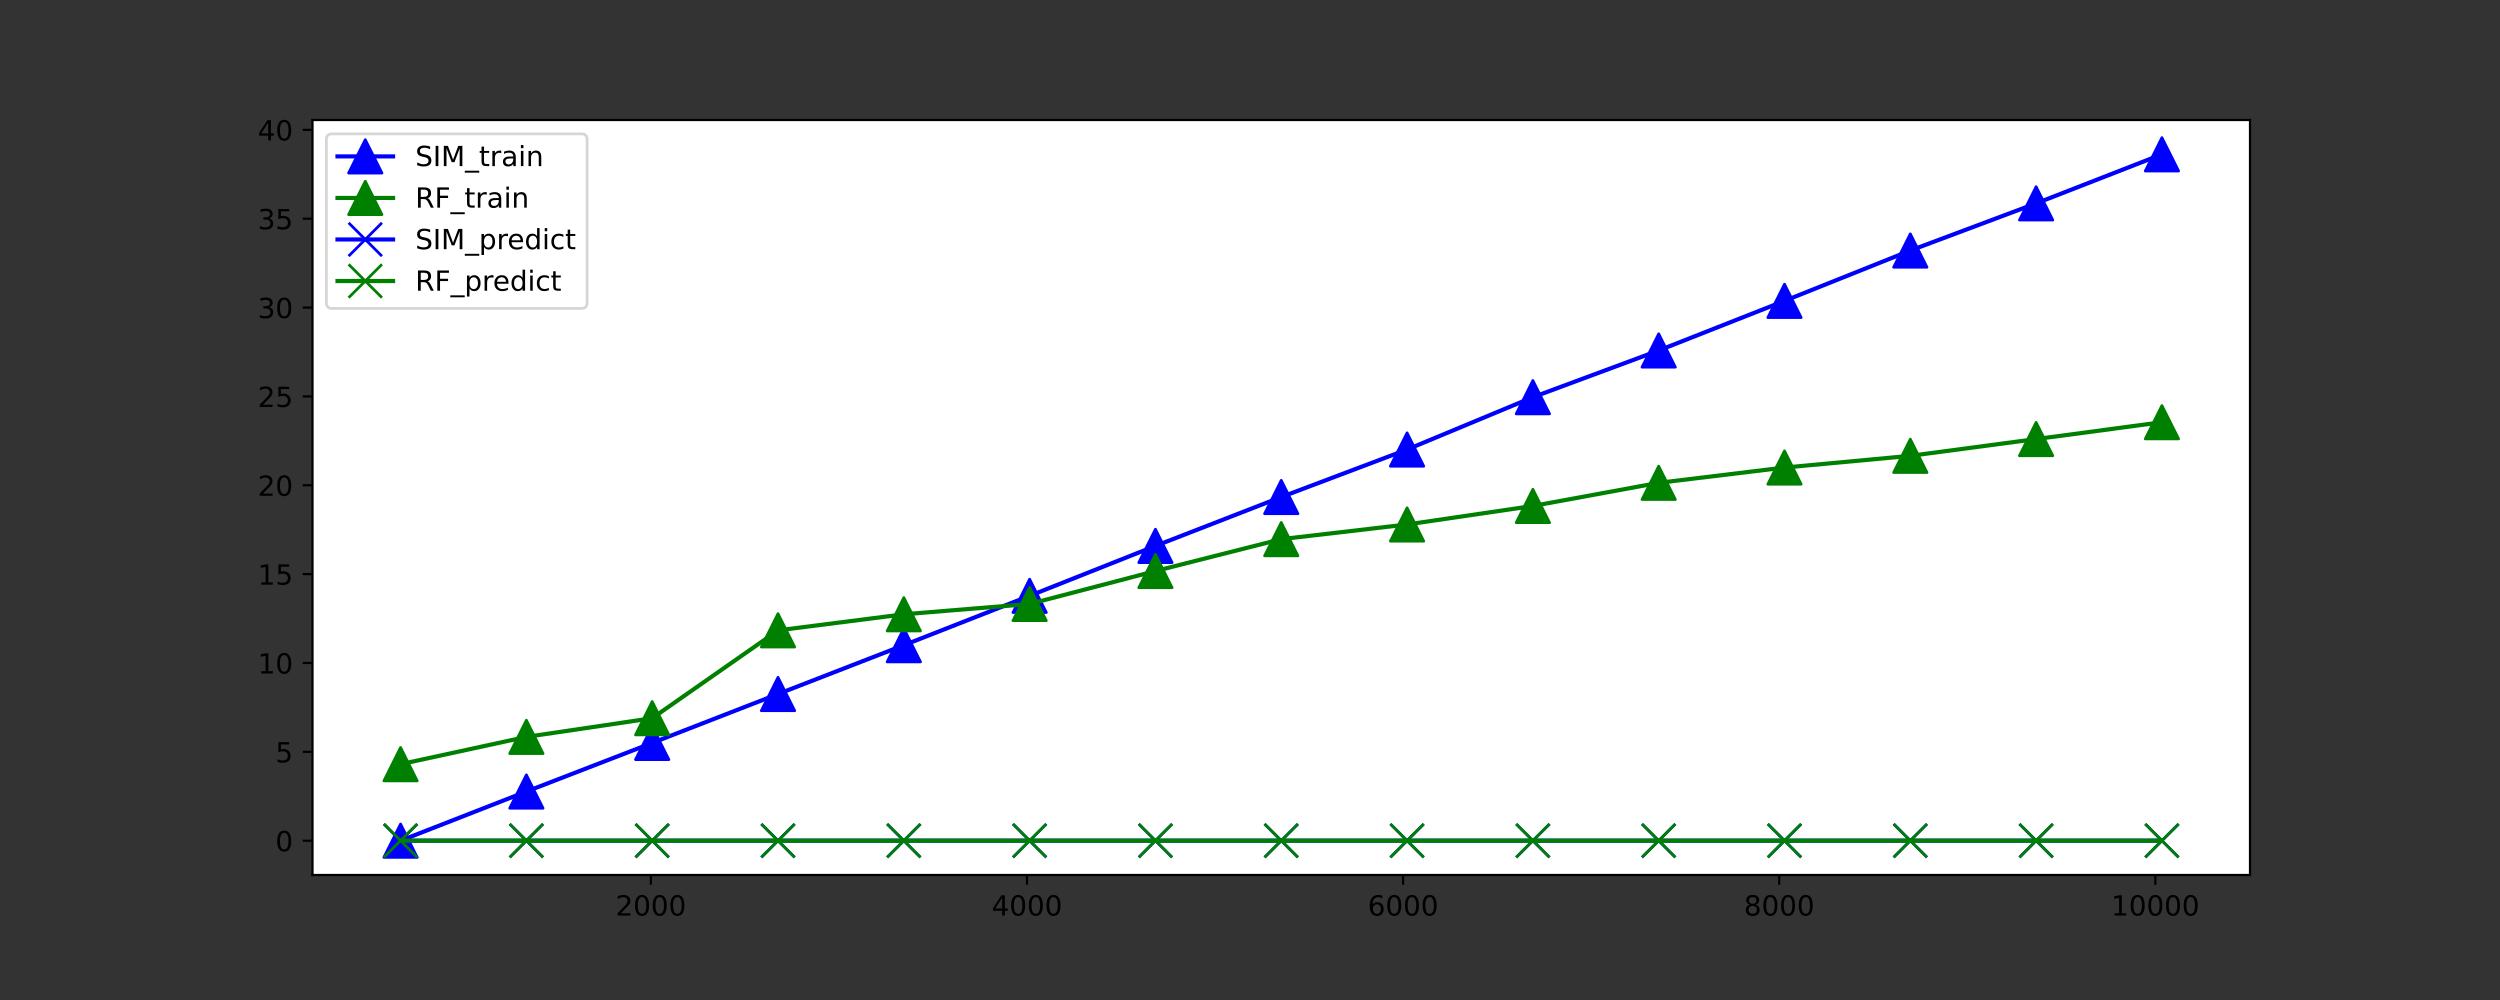 <?xml version="1.0" encoding="utf-8" standalone="no"?>
<!DOCTYPE svg PUBLIC "-//W3C//DTD SVG 1.1//EN"
  "http://www.w3.org/Graphics/SVG/1.1/DTD/svg11.dtd">
<!-- Created with matplotlib (https://matplotlib.org/) -->
<svg height="360pt" version="1.1" viewBox="0 0 900 360" width="900pt" xmlns="http://www.w3.org/2000/svg" xmlns:xlink="http://www.w3.org/1999/xlink">
 <rect x="0" y="0" width="900" height="360" fill="#333333" stroke="none"/>
 <defs>
  <style type="text/css">*{stroke-linecap:butt;stroke-linejoin:round;}</style>
 </defs>
 <g id="figure_1">
  <g id="patch_1">
   <path d="M 0 360 
L 900 360 
L 900 0 
L 0 0 
z
" style="fill:none;"/>
  </g>
  <g id="axes_1">
   <g id="patch_2">
    <path d="M 112.5 315 
L 810 315 
L 810 43.2 
L 112.5 43.2 
z
" style="fill:#ffffff;"/>
   </g>
   <g id="matplotlib.axis_1">
    <g id="xtick_1">
     <g id="line2d_1">
      <defs>
       <path d="M 0 0 
L 0 3.5 
" id="m05962ac146" style="stroke:#000000;stroke-width:0.8;"/>
      </defs>
      <g>
       <use style="stroke:#000000;stroke-width:0.8;" x="234.315" xlink:href="#m05962ac146" y="315"/>
      </g>
     </g>
     <g id="text_1">
      <!-- 2000 -->
      <g transform="translate(221.59 329.598)scale(0.1 -0.1)">
       <defs>
        <path d="M 19.188 8.297 
L 53.609 8.297 
L 53.609 0 
L 7.328 0 
L 7.328 8.297 
Q 12.938 14.109 22.625 23.891 
Q 32.328 33.688 34.812 36.531 
Q 39.547 41.844 41.422 45.531 
Q 43.312 49.219 43.312 52.781 
Q 43.312 58.594 39.234 62.25 
Q 35.156 65.922 28.609 65.922 
Q 23.969 65.922 18.812 64.312 
Q 13.672 62.703 7.812 59.422 
L 7.812 69.391 
Q 13.766 71.781 18.938 73 
Q 24.125 74.219 28.422 74.219 
Q 39.75 74.219 46.484 68.547 
Q 53.219 62.891 53.219 53.422 
Q 53.219 48.922 51.531 44.891 
Q 49.859 40.875 45.406 35.406 
Q 44.188 33.984 37.641 27.219 
Q 31.109 20.453 19.188 8.297 
z
" id="DejaVuSans-50"/>
        <path d="M 31.781 66.406 
Q 24.172 66.406 20.328 58.906 
Q 16.5 51.422 16.5 36.375 
Q 16.5 21.391 20.328 13.891 
Q 24.172 6.391 31.781 6.391 
Q 39.453 6.391 43.281 13.891 
Q 47.125 21.391 47.125 36.375 
Q 47.125 51.422 43.281 58.906 
Q 39.453 66.406 31.781 66.406 
z
M 31.781 74.219 
Q 44.047 74.219 50.516 64.516 
Q 56.984 54.828 56.984 36.375 
Q 56.984 17.969 50.516 8.266 
Q 44.047 -1.422 31.781 -1.422 
Q 19.531 -1.422 13.062 8.266 
Q 6.594 17.969 6.594 36.375 
Q 6.594 54.828 13.062 64.516 
Q 19.531 74.219 31.781 74.219 
z
" id="DejaVuSans-48"/>
       </defs>
       <use xlink:href="#DejaVuSans-50"/>
       <use x="63.623" xlink:href="#DejaVuSans-48"/>
       <use x="127.246" xlink:href="#DejaVuSans-48"/>
       <use x="190.869" xlink:href="#DejaVuSans-48"/>
      </g>
     </g>
    </g>
    <g id="xtick_2">
     <g id="line2d_2">
      <g>
       <use style="stroke:#000000;stroke-width:0.8;" x="369.718" xlink:href="#m05962ac146" y="315"/>
      </g>
     </g>
     <g id="text_2">
      <!-- 4000 -->
      <g transform="translate(356.993 329.598)scale(0.1 -0.1)">
       <defs>
        <path d="M 37.797 64.312 
L 12.891 25.391 
L 37.797 25.391 
z
M 35.203 72.906 
L 47.609 72.906 
L 47.609 25.391 
L 58.016 25.391 
L 58.016 17.188 
L 47.609 17.188 
L 47.609 0 
L 37.797 0 
L 37.797 17.188 
L 4.891 17.188 
L 4.891 26.703 
z
" id="DejaVuSans-52"/>
       </defs>
       <use xlink:href="#DejaVuSans-52"/>
       <use x="63.623" xlink:href="#DejaVuSans-48"/>
       <use x="127.246" xlink:href="#DejaVuSans-48"/>
       <use x="190.869" xlink:href="#DejaVuSans-48"/>
      </g>
     </g>
    </g>
    <g id="xtick_3">
     <g id="line2d_3">
      <g>
       <use style="stroke:#000000;stroke-width:0.8;" x="505.12" xlink:href="#m05962ac146" y="315"/>
      </g>
     </g>
     <g id="text_3">
      <!-- 6000 -->
      <g transform="translate(492.395 329.598)scale(0.1 -0.1)">
       <defs>
        <path d="M 33.016 40.375 
Q 26.375 40.375 22.484 35.828 
Q 18.609 31.297 18.609 23.391 
Q 18.609 15.531 22.484 10.953 
Q 26.375 6.391 33.016 6.391 
Q 39.656 6.391 43.531 10.953 
Q 47.406 15.531 47.406 23.391 
Q 47.406 31.297 43.531 35.828 
Q 39.656 40.375 33.016 40.375 
z
M 52.594 71.297 
L 52.594 62.312 
Q 48.875 64.062 45.094 64.984 
Q 41.312 65.922 37.594 65.922 
Q 27.828 65.922 22.672 59.328 
Q 17.531 52.734 16.797 39.406 
Q 19.672 43.656 24.016 45.922 
Q 28.375 48.188 33.594 48.188 
Q 44.578 48.188 50.953 41.516 
Q 57.328 34.859 57.328 23.391 
Q 57.328 12.156 50.688 5.359 
Q 44.047 -1.422 33.016 -1.422 
Q 20.359 -1.422 13.672 8.266 
Q 6.984 17.969 6.984 36.375 
Q 6.984 53.656 15.188 63.938 
Q 23.391 74.219 37.203 74.219 
Q 40.922 74.219 44.703 73.484 
Q 48.484 72.75 52.594 71.297 
z
" id="DejaVuSans-54"/>
       </defs>
       <use xlink:href="#DejaVuSans-54"/>
       <use x="63.623" xlink:href="#DejaVuSans-48"/>
       <use x="127.246" xlink:href="#DejaVuSans-48"/>
       <use x="190.869" xlink:href="#DejaVuSans-48"/>
      </g>
     </g>
    </g>
    <g id="xtick_4">
     <g id="line2d_4">
      <g>
       <use style="stroke:#000000;stroke-width:0.8;" x="640.523" xlink:href="#m05962ac146" y="315"/>
      </g>
     </g>
     <g id="text_4">
      <!-- 8000 -->
      <g transform="translate(627.798 329.598)scale(0.1 -0.1)">
       <defs>
        <path d="M 31.781 34.625 
Q 24.75 34.625 20.719 30.859 
Q 16.703 27.094 16.703 20.516 
Q 16.703 13.922 20.719 10.156 
Q 24.75 6.391 31.781 6.391 
Q 38.812 6.391 42.859 10.172 
Q 46.922 13.969 46.922 20.516 
Q 46.922 27.094 42.891 30.859 
Q 38.875 34.625 31.781 34.625 
z
M 21.922 38.812 
Q 15.578 40.375 12.031 44.719 
Q 8.5 49.078 8.5 55.328 
Q 8.5 64.062 14.719 69.141 
Q 20.953 74.219 31.781 74.219 
Q 42.672 74.219 48.875 69.141 
Q 55.078 64.062 55.078 55.328 
Q 55.078 49.078 51.531 44.719 
Q 48 40.375 41.703 38.812 
Q 48.828 37.156 52.797 32.312 
Q 56.781 27.484 56.781 20.516 
Q 56.781 9.906 50.312 4.234 
Q 43.844 -1.422 31.781 -1.422 
Q 19.734 -1.422 13.25 4.234 
Q 6.781 9.906 6.781 20.516 
Q 6.781 27.484 10.781 32.312 
Q 14.797 37.156 21.922 38.812 
z
M 18.312 54.391 
Q 18.312 48.734 21.844 45.562 
Q 25.391 42.391 31.781 42.391 
Q 38.141 42.391 41.719 45.562 
Q 45.312 48.734 45.312 54.391 
Q 45.312 60.062 41.719 63.234 
Q 38.141 66.406 31.781 66.406 
Q 25.391 66.406 21.844 63.234 
Q 18.312 60.062 18.312 54.391 
z
" id="DejaVuSans-56"/>
       </defs>
       <use xlink:href="#DejaVuSans-56"/>
       <use x="63.623" xlink:href="#DejaVuSans-48"/>
       <use x="127.246" xlink:href="#DejaVuSans-48"/>
       <use x="190.869" xlink:href="#DejaVuSans-48"/>
      </g>
     </g>
    </g>
    <g id="xtick_5">
     <g id="line2d_5">
      <g>
       <use style="stroke:#000000;stroke-width:0.8;" x="775.926" xlink:href="#m05962ac146" y="315"/>
      </g>
     </g>
     <g id="text_5">
      <!-- 10000 -->
      <g transform="translate(760.02 329.598)scale(0.1 -0.1)">
       <defs>
        <path d="M 12.406 8.297 
L 28.516 8.297 
L 28.516 63.922 
L 10.984 60.406 
L 10.984 69.391 
L 28.422 72.906 
L 38.281 72.906 
L 38.281 8.297 
L 54.391 8.297 
L 54.391 0 
L 12.406 0 
z
" id="DejaVuSans-49"/>
       </defs>
       <use xlink:href="#DejaVuSans-49"/>
       <use x="63.623" xlink:href="#DejaVuSans-48"/>
       <use x="127.246" xlink:href="#DejaVuSans-48"/>
       <use x="190.869" xlink:href="#DejaVuSans-48"/>
       <use x="254.492" xlink:href="#DejaVuSans-48"/>
      </g>
     </g>
    </g>
   </g>
   <g id="matplotlib.axis_2">
    <g id="ytick_1">
     <g id="line2d_6">
      <defs>
       <path d="M 0 0 
L -3.5 0 
" id="me3b84e3130" style="stroke:#000000;stroke-width:0.8;"/>
      </defs>
      <g>
       <use style="stroke:#000000;stroke-width:0.8;" x="112.5" xlink:href="#me3b84e3130" y="302.645"/>
      </g>
     </g>
     <g id="text_6">
      <!-- 0 -->
      <g transform="translate(99.138 306.445)scale(0.1 -0.1)">
       <use xlink:href="#DejaVuSans-48"/>
      </g>
     </g>
    </g>
    <g id="ytick_2">
     <g id="line2d_7">
      <g>
       <use style="stroke:#000000;stroke-width:0.8;" x="112.5" xlink:href="#me3b84e3130" y="270.658"/>
      </g>
     </g>
     <g id="text_7">
      <!-- 5 -->
      <g transform="translate(99.138 274.458)scale(0.1 -0.1)">
       <defs>
        <path d="M 10.797 72.906 
L 49.516 72.906 
L 49.516 64.594 
L 19.828 64.594 
L 19.828 46.734 
Q 21.969 47.469 24.109 47.828 
Q 26.266 48.188 28.422 48.188 
Q 40.625 48.188 47.75 41.5 
Q 54.891 34.812 54.891 23.391 
Q 54.891 11.625 47.562 5.094 
Q 40.234 -1.422 26.906 -1.422 
Q 22.312 -1.422 17.547 -0.641 
Q 12.797 0.141 7.719 1.703 
L 7.719 11.625 
Q 12.109 9.234 16.797 8.062 
Q 21.484 6.891 26.703 6.891 
Q 35.156 6.891 40.078 11.328 
Q 45.016 15.766 45.016 23.391 
Q 45.016 31 40.078 35.438 
Q 35.156 39.891 26.703 39.891 
Q 22.75 39.891 18.812 39.016 
Q 14.891 38.141 10.797 36.281 
z
" id="DejaVuSans-53"/>
       </defs>
       <use xlink:href="#DejaVuSans-53"/>
      </g>
     </g>
    </g>
    <g id="ytick_3">
     <g id="line2d_8">
      <g>
       <use style="stroke:#000000;stroke-width:0.8;" x="112.5" xlink:href="#me3b84e3130" y="238.671"/>
      </g>
     </g>
     <g id="text_8">
      <!-- 10 -->
      <g transform="translate(92.775 242.471)scale(0.1 -0.1)">
       <use xlink:href="#DejaVuSans-49"/>
       <use x="63.623" xlink:href="#DejaVuSans-48"/>
      </g>
     </g>
    </g>
    <g id="ytick_4">
     <g id="line2d_9">
      <g>
       <use style="stroke:#000000;stroke-width:0.8;" x="112.5" xlink:href="#me3b84e3130" y="206.684"/>
      </g>
     </g>
     <g id="text_9">
      <!-- 15 -->
      <g transform="translate(92.775 210.484)scale(0.1 -0.1)">
       <use xlink:href="#DejaVuSans-49"/>
       <use x="63.623" xlink:href="#DejaVuSans-53"/>
      </g>
     </g>
    </g>
    <g id="ytick_5">
     <g id="line2d_10">
      <g>
       <use style="stroke:#000000;stroke-width:0.8;" x="112.5" xlink:href="#me3b84e3130" y="174.697"/>
      </g>
     </g>
     <g id="text_10">
      <!-- 20 -->
      <g transform="translate(92.775 178.496)scale(0.1 -0.1)">
       <use xlink:href="#DejaVuSans-50"/>
       <use x="63.623" xlink:href="#DejaVuSans-48"/>
      </g>
     </g>
    </g>
    <g id="ytick_6">
     <g id="line2d_11">
      <g>
       <use style="stroke:#000000;stroke-width:0.8;" x="112.5" xlink:href="#me3b84e3130" y="142.71"/>
      </g>
     </g>
     <g id="text_11">
      <!-- 25 -->
      <g transform="translate(92.775 146.509)scale(0.1 -0.1)">
       <use xlink:href="#DejaVuSans-50"/>
       <use x="63.623" xlink:href="#DejaVuSans-53"/>
      </g>
     </g>
    </g>
    <g id="ytick_7">
     <g id="line2d_12">
      <g>
       <use style="stroke:#000000;stroke-width:0.8;" x="112.5" xlink:href="#me3b84e3130" y="110.723"/>
      </g>
     </g>
     <g id="text_12">
      <!-- 30 -->
      <g transform="translate(92.775 114.522)scale(0.1 -0.1)">
       <defs>
        <path d="M 40.578 39.312 
Q 47.656 37.797 51.625 33 
Q 55.609 28.219 55.609 21.188 
Q 55.609 10.406 48.188 4.484 
Q 40.766 -1.422 27.094 -1.422 
Q 22.516 -1.422 17.656 -0.516 
Q 12.797 0.391 7.625 2.203 
L 7.625 11.719 
Q 11.719 9.328 16.594 8.109 
Q 21.484 6.891 26.812 6.891 
Q 36.078 6.891 40.938 10.547 
Q 45.797 14.203 45.797 21.188 
Q 45.797 27.641 41.281 31.266 
Q 36.766 34.906 28.719 34.906 
L 20.219 34.906 
L 20.219 43.016 
L 29.109 43.016 
Q 36.375 43.016 40.234 45.922 
Q 44.094 48.828 44.094 54.297 
Q 44.094 59.906 40.109 62.906 
Q 36.141 65.922 28.719 65.922 
Q 24.656 65.922 20.016 65.031 
Q 15.375 64.156 9.812 62.312 
L 9.812 71.094 
Q 15.438 72.656 20.344 73.438 
Q 25.25 74.219 29.594 74.219 
Q 40.828 74.219 47.359 69.109 
Q 53.906 64.016 53.906 55.328 
Q 53.906 49.266 50.438 45.094 
Q 46.969 40.922 40.578 39.312 
z
" id="DejaVuSans-51"/>
       </defs>
       <use xlink:href="#DejaVuSans-51"/>
       <use x="63.623" xlink:href="#DejaVuSans-48"/>
      </g>
     </g>
    </g>
    <g id="ytick_8">
     <g id="line2d_13">
      <g>
       <use style="stroke:#000000;stroke-width:0.8;" x="112.5" xlink:href="#me3b84e3130" y="78.736"/>
      </g>
     </g>
     <g id="text_13">
      <!-- 35 -->
      <g transform="translate(92.775 82.535)scale(0.1 -0.1)">
       <use xlink:href="#DejaVuSans-51"/>
       <use x="63.623" xlink:href="#DejaVuSans-53"/>
      </g>
     </g>
    </g>
    <g id="ytick_9">
     <g id="line2d_14">
      <g>
       <use style="stroke:#000000;stroke-width:0.8;" x="112.5" xlink:href="#me3b84e3130" y="46.749"/>
      </g>
     </g>
     <g id="text_14">
      <!-- 40 -->
      <g transform="translate(92.775 50.548)scale(0.1 -0.1)">
       <use xlink:href="#DejaVuSans-52"/>
       <use x="63.623" xlink:href="#DejaVuSans-48"/>
      </g>
     </g>
    </g>
   </g>
   <g id="line2d_15">
    <path clip-path="url(#p3fae17f999)" d="M 144.205 302.645 
L 189.497 284.956 
L 234.789 267.455 
L 280.081 249.849 
L 325.373 232.268 
L 370.666 214.501 
L 415.958 196.53 
L 461.25 178.93 
L 506.542 161.829 
L 551.834 142.99 
L 597.127 126.176 
L 642.419 108.32 
L 687.711 90.194 
L 733.003 73.214 
L 778.295 55.555 
" style="fill:none;stroke:#0000ff;stroke-linecap:square;stroke-width:1.5;"/>
    <defs>
     <path d="M 0 -6 
L -6 6 
L 6 6 
z
" id="m51ca310e79" style="stroke:#0000ff;stroke-linejoin:miter;"/>
    </defs>
    <g clip-path="url(#p3fae17f999)">
     <use style="fill:#0000ff;stroke:#0000ff;stroke-linejoin:miter;" x="144.205" xlink:href="#m51ca310e79" y="302.645"/>
     <use style="fill:#0000ff;stroke:#0000ff;stroke-linejoin:miter;" x="189.497" xlink:href="#m51ca310e79" y="284.956"/>
     <use style="fill:#0000ff;stroke:#0000ff;stroke-linejoin:miter;" x="234.789" xlink:href="#m51ca310e79" y="267.455"/>
     <use style="fill:#0000ff;stroke:#0000ff;stroke-linejoin:miter;" x="280.081" xlink:href="#m51ca310e79" y="249.849"/>
     <use style="fill:#0000ff;stroke:#0000ff;stroke-linejoin:miter;" x="325.373" xlink:href="#m51ca310e79" y="232.268"/>
     <use style="fill:#0000ff;stroke:#0000ff;stroke-linejoin:miter;" x="370.666" xlink:href="#m51ca310e79" y="214.501"/>
     <use style="fill:#0000ff;stroke:#0000ff;stroke-linejoin:miter;" x="415.958" xlink:href="#m51ca310e79" y="196.53"/>
     <use style="fill:#0000ff;stroke:#0000ff;stroke-linejoin:miter;" x="461.25" xlink:href="#m51ca310e79" y="178.93"/>
     <use style="fill:#0000ff;stroke:#0000ff;stroke-linejoin:miter;" x="506.542" xlink:href="#m51ca310e79" y="161.829"/>
     <use style="fill:#0000ff;stroke:#0000ff;stroke-linejoin:miter;" x="551.834" xlink:href="#m51ca310e79" y="142.99"/>
     <use style="fill:#0000ff;stroke:#0000ff;stroke-linejoin:miter;" x="597.127" xlink:href="#m51ca310e79" y="126.176"/>
     <use style="fill:#0000ff;stroke:#0000ff;stroke-linejoin:miter;" x="642.419" xlink:href="#m51ca310e79" y="108.32"/>
     <use style="fill:#0000ff;stroke:#0000ff;stroke-linejoin:miter;" x="687.711" xlink:href="#m51ca310e79" y="90.194"/>
     <use style="fill:#0000ff;stroke:#0000ff;stroke-linejoin:miter;" x="733.003" xlink:href="#m51ca310e79" y="73.214"/>
     <use style="fill:#0000ff;stroke:#0000ff;stroke-linejoin:miter;" x="778.295" xlink:href="#m51ca310e79" y="55.555"/>
    </g>
   </g>
   <g id="line2d_16">
    <path clip-path="url(#p3fae17f999)" d="M 144.205 275.104 
L 189.497 265.277 
L 234.789 258.56 
L 280.081 226.925 
L 325.373 221.141 
L 370.666 217.425 
L 415.958 205.568 
L 461.25 194.091 
L 506.542 188.811 
L 551.834 182.147 
L 597.127 173.817 
L 642.419 168.314 
L 687.711 164.097 
L 733.003 158.06 
L 778.295 151.997 
" style="fill:none;stroke:#008000;stroke-linecap:square;stroke-width:1.5;"/>
    <defs>
     <path d="M 0 -6 
L -6 6 
L 6 6 
z
" id="m46ffe95fd0" style="stroke:#008000;stroke-linejoin:miter;"/>
    </defs>
    <g clip-path="url(#p3fae17f999)">
     <use style="fill:#008000;stroke:#008000;stroke-linejoin:miter;" x="144.205" xlink:href="#m46ffe95fd0" y="275.104"/>
     <use style="fill:#008000;stroke:#008000;stroke-linejoin:miter;" x="189.497" xlink:href="#m46ffe95fd0" y="265.277"/>
     <use style="fill:#008000;stroke:#008000;stroke-linejoin:miter;" x="234.789" xlink:href="#m46ffe95fd0" y="258.56"/>
     <use style="fill:#008000;stroke:#008000;stroke-linejoin:miter;" x="280.081" xlink:href="#m46ffe95fd0" y="226.925"/>
     <use style="fill:#008000;stroke:#008000;stroke-linejoin:miter;" x="325.373" xlink:href="#m46ffe95fd0" y="221.141"/>
     <use style="fill:#008000;stroke:#008000;stroke-linejoin:miter;" x="370.666" xlink:href="#m46ffe95fd0" y="217.425"/>
     <use style="fill:#008000;stroke:#008000;stroke-linejoin:miter;" x="415.958" xlink:href="#m46ffe95fd0" y="205.568"/>
     <use style="fill:#008000;stroke:#008000;stroke-linejoin:miter;" x="461.25" xlink:href="#m46ffe95fd0" y="194.091"/>
     <use style="fill:#008000;stroke:#008000;stroke-linejoin:miter;" x="506.542" xlink:href="#m46ffe95fd0" y="188.811"/>
     <use style="fill:#008000;stroke:#008000;stroke-linejoin:miter;" x="551.834" xlink:href="#m46ffe95fd0" y="182.147"/>
     <use style="fill:#008000;stroke:#008000;stroke-linejoin:miter;" x="597.127" xlink:href="#m46ffe95fd0" y="173.817"/>
     <use style="fill:#008000;stroke:#008000;stroke-linejoin:miter;" x="642.419" xlink:href="#m46ffe95fd0" y="168.314"/>
     <use style="fill:#008000;stroke:#008000;stroke-linejoin:miter;" x="687.711" xlink:href="#m46ffe95fd0" y="164.097"/>
     <use style="fill:#008000;stroke:#008000;stroke-linejoin:miter;" x="733.003" xlink:href="#m46ffe95fd0" y="158.06"/>
     <use style="fill:#008000;stroke:#008000;stroke-linejoin:miter;" x="778.295" xlink:href="#m46ffe95fd0" y="151.997"/>
    </g>
   </g>
   <g id="line2d_17">
    <path clip-path="url(#p3fae17f999)" d="M 144.205 302.645 
L 189.497 302.645 
L 234.789 302.645 
L 280.081 302.644 
L 325.373 302.644 
L 370.666 302.643 
L 415.958 302.643 
L 461.25 302.643 
L 506.542 302.642 
L 551.834 302.642 
L 597.127 302.641 
L 642.419 302.64 
L 687.711 302.64 
L 733.003 302.639 
L 778.295 302.639 
" style="fill:none;stroke:#0000ff;stroke-linecap:square;stroke-width:1.5;"/>
    <defs>
     <path d="M -6 6 
L 6 -6 
M -6 -6 
L 6 6 
" id="mc17aa5b90c" style="stroke:#0000ff;"/>
    </defs>
    <g clip-path="url(#p3fae17f999)">
     <use style="fill:#0000ff;stroke:#0000ff;" x="144.205" xlink:href="#mc17aa5b90c" y="302.645"/>
     <use style="fill:#0000ff;stroke:#0000ff;" x="189.497" xlink:href="#mc17aa5b90c" y="302.645"/>
     <use style="fill:#0000ff;stroke:#0000ff;" x="234.789" xlink:href="#mc17aa5b90c" y="302.645"/>
     <use style="fill:#0000ff;stroke:#0000ff;" x="280.081" xlink:href="#mc17aa5b90c" y="302.644"/>
     <use style="fill:#0000ff;stroke:#0000ff;" x="325.373" xlink:href="#mc17aa5b90c" y="302.644"/>
     <use style="fill:#0000ff;stroke:#0000ff;" x="370.666" xlink:href="#mc17aa5b90c" y="302.643"/>
     <use style="fill:#0000ff;stroke:#0000ff;" x="415.958" xlink:href="#mc17aa5b90c" y="302.643"/>
     <use style="fill:#0000ff;stroke:#0000ff;" x="461.25" xlink:href="#mc17aa5b90c" y="302.643"/>
     <use style="fill:#0000ff;stroke:#0000ff;" x="506.542" xlink:href="#mc17aa5b90c" y="302.642"/>
     <use style="fill:#0000ff;stroke:#0000ff;" x="551.834" xlink:href="#mc17aa5b90c" y="302.642"/>
     <use style="fill:#0000ff;stroke:#0000ff;" x="597.127" xlink:href="#mc17aa5b90c" y="302.641"/>
     <use style="fill:#0000ff;stroke:#0000ff;" x="642.419" xlink:href="#mc17aa5b90c" y="302.64"/>
     <use style="fill:#0000ff;stroke:#0000ff;" x="687.711" xlink:href="#mc17aa5b90c" y="302.64"/>
     <use style="fill:#0000ff;stroke:#0000ff;" x="733.003" xlink:href="#mc17aa5b90c" y="302.639"/>
     <use style="fill:#0000ff;stroke:#0000ff;" x="778.295" xlink:href="#mc17aa5b90c" y="302.639"/>
    </g>
   </g>
   <g id="line2d_18">
    <path clip-path="url(#p3fae17f999)" d="M 144.205 302.639 
L 189.497 302.639 
L 234.789 302.639 
L 280.081 302.639 
L 325.373 302.639 
L 370.666 302.639 
L 415.958 302.639 
L 461.25 302.639 
L 506.542 302.639 
L 551.834 302.639 
L 597.127 302.639 
L 642.419 302.639 
L 687.711 302.639 
L 733.003 302.639 
L 778.295 302.639 
" style="fill:none;stroke:#008000;stroke-linecap:square;stroke-width:1.5;"/>
    <defs>
     <path d="M -6 6 
L 6 -6 
M -6 -6 
L 6 6 
" id="m9d928f46aa" style="stroke:#008000;"/>
    </defs>
    <g clip-path="url(#p3fae17f999)">
     <use style="fill:#008000;stroke:#008000;" x="144.205" xlink:href="#m9d928f46aa" y="302.639"/>
     <use style="fill:#008000;stroke:#008000;" x="189.497" xlink:href="#m9d928f46aa" y="302.639"/>
     <use style="fill:#008000;stroke:#008000;" x="234.789" xlink:href="#m9d928f46aa" y="302.639"/>
     <use style="fill:#008000;stroke:#008000;" x="280.081" xlink:href="#m9d928f46aa" y="302.639"/>
     <use style="fill:#008000;stroke:#008000;" x="325.373" xlink:href="#m9d928f46aa" y="302.639"/>
     <use style="fill:#008000;stroke:#008000;" x="370.666" xlink:href="#m9d928f46aa" y="302.639"/>
     <use style="fill:#008000;stroke:#008000;" x="415.958" xlink:href="#m9d928f46aa" y="302.639"/>
     <use style="fill:#008000;stroke:#008000;" x="461.25" xlink:href="#m9d928f46aa" y="302.639"/>
     <use style="fill:#008000;stroke:#008000;" x="506.542" xlink:href="#m9d928f46aa" y="302.639"/>
     <use style="fill:#008000;stroke:#008000;" x="551.834" xlink:href="#m9d928f46aa" y="302.639"/>
     <use style="fill:#008000;stroke:#008000;" x="597.127" xlink:href="#m9d928f46aa" y="302.639"/>
     <use style="fill:#008000;stroke:#008000;" x="642.419" xlink:href="#m9d928f46aa" y="302.639"/>
     <use style="fill:#008000;stroke:#008000;" x="687.711" xlink:href="#m9d928f46aa" y="302.639"/>
     <use style="fill:#008000;stroke:#008000;" x="733.003" xlink:href="#m9d928f46aa" y="302.639"/>
     <use style="fill:#008000;stroke:#008000;" x="778.295" xlink:href="#m9d928f46aa" y="302.639"/>
    </g>
   </g>
   <g id="patch_3">
    <path d="M 112.5 315 
L 112.5 43.2 
" style="fill:none;stroke:#000000;stroke-linecap:square;stroke-linejoin:miter;stroke-width:0.8;"/>
   </g>
   <g id="patch_4">
    <path d="M 810 315 
L 810 43.2 
" style="fill:none;stroke:#000000;stroke-linecap:square;stroke-linejoin:miter;stroke-width:0.8;"/>
   </g>
   <g id="patch_5">
    <path d="M 112.5 315 
L 810 315 
" style="fill:none;stroke:#000000;stroke-linecap:square;stroke-linejoin:miter;stroke-width:0.8;"/>
   </g>
   <g id="patch_6">
    <path d="M 112.5 43.2 
L 810 43.2 
" style="fill:none;stroke:#000000;stroke-linecap:square;stroke-linejoin:miter;stroke-width:0.8;"/>
   </g>
   <g id="legend_1">
    <g id="patch_7">
     <path d="M 119.5 111.025 
L 209.359 111.025 
Q 211.359 111.025 211.359 109.025 
L 211.359 50.2 
Q 211.359 48.2 209.359 48.2 
L 119.5 48.2 
Q 117.5 48.2 117.5 50.2 
L 117.5 109.025 
Q 117.5 111.025 119.5 111.025 
z
" style="fill:#ffffff;opacity:0.8;stroke:#cccccc;stroke-linejoin:miter;"/>
    </g>
    <g id="line2d_19">
     <path d="M 121.5 56.298 
L 141.5 56.298 
" style="fill:none;stroke:#0000ff;stroke-linecap:square;stroke-width:1.5;"/>
    </g>
    <g id="line2d_20">
     <g>
      <use style="fill:#0000ff;stroke:#0000ff;stroke-linejoin:miter;" x="131.5" xlink:href="#m51ca310e79" y="56.298"/>
     </g>
    </g>
    <g id="text_15">
     <!-- SIM_train -->
     <g transform="translate(149.5 59.798)scale(0.1 -0.1)">
      <defs>
       <path d="M 53.516 70.516 
L 53.516 60.891 
Q 47.906 63.578 42.922 64.891 
Q 37.938 66.219 33.297 66.219 
Q 25.25 66.219 20.875 63.094 
Q 16.5 59.969 16.5 54.203 
Q 16.5 49.359 19.406 46.891 
Q 22.312 44.438 30.422 42.922 
L 36.375 41.703 
Q 47.406 39.594 52.656 34.297 
Q 57.906 29 57.906 20.125 
Q 57.906 9.516 50.797 4.047 
Q 43.703 -1.422 29.984 -1.422 
Q 24.812 -1.422 18.969 -0.25 
Q 13.141 0.922 6.891 3.219 
L 6.891 13.375 
Q 12.891 10.016 18.656 8.297 
Q 24.422 6.594 29.984 6.594 
Q 38.422 6.594 43.016 9.906 
Q 47.609 13.234 47.609 19.391 
Q 47.609 24.75 44.312 27.781 
Q 41.016 30.812 33.5 32.328 
L 27.484 33.5 
Q 16.453 35.688 11.516 40.375 
Q 6.594 45.062 6.594 53.422 
Q 6.594 63.094 13.406 68.656 
Q 20.219 74.219 32.172 74.219 
Q 37.312 74.219 42.625 73.281 
Q 47.953 72.359 53.516 70.516 
z
" id="DejaVuSans-83"/>
       <path d="M 9.812 72.906 
L 19.672 72.906 
L 19.672 0 
L 9.812 0 
z
" id="DejaVuSans-73"/>
       <path d="M 9.812 72.906 
L 24.516 72.906 
L 43.109 23.297 
L 61.812 72.906 
L 76.516 72.906 
L 76.516 0 
L 66.891 0 
L 66.891 64.016 
L 48.094 14.016 
L 38.188 14.016 
L 19.391 64.016 
L 19.391 0 
L 9.812 0 
z
" id="DejaVuSans-77"/>
       <path d="M 50.984 -16.609 
L 50.984 -23.578 
L -0.984 -23.578 
L -0.984 -16.609 
z
" id="DejaVuSans-95"/>
       <path d="M 18.312 70.219 
L 18.312 54.688 
L 36.812 54.688 
L 36.812 47.703 
L 18.312 47.703 
L 18.312 18.016 
Q 18.312 11.328 20.141 9.422 
Q 21.969 7.516 27.594 7.516 
L 36.812 7.516 
L 36.812 0 
L 27.594 0 
Q 17.188 0 13.234 3.875 
Q 9.281 7.766 9.281 18.016 
L 9.281 47.703 
L 2.688 47.703 
L 2.688 54.688 
L 9.281 54.688 
L 9.281 70.219 
z
" id="DejaVuSans-116"/>
       <path d="M 41.109 46.297 
Q 39.594 47.172 37.812 47.578 
Q 36.031 48 33.891 48 
Q 26.266 48 22.188 43.047 
Q 18.109 38.094 18.109 28.812 
L 18.109 0 
L 9.078 0 
L 9.078 54.688 
L 18.109 54.688 
L 18.109 46.188 
Q 20.953 51.172 25.484 53.578 
Q 30.031 56 36.531 56 
Q 37.453 56 38.578 55.875 
Q 39.703 55.766 41.062 55.516 
z
" id="DejaVuSans-114"/>
       <path d="M 34.281 27.484 
Q 23.391 27.484 19.188 25 
Q 14.984 22.516 14.984 16.5 
Q 14.984 11.719 18.141 8.906 
Q 21.297 6.109 26.703 6.109 
Q 34.188 6.109 38.703 11.406 
Q 43.219 16.703 43.219 25.484 
L 43.219 27.484 
z
M 52.203 31.203 
L 52.203 0 
L 43.219 0 
L 43.219 8.297 
Q 40.141 3.328 35.547 0.953 
Q 30.953 -1.422 24.312 -1.422 
Q 15.922 -1.422 10.953 3.297 
Q 6 8.016 6 15.922 
Q 6 25.141 12.172 29.828 
Q 18.359 34.516 30.609 34.516 
L 43.219 34.516 
L 43.219 35.406 
Q 43.219 41.609 39.141 45 
Q 35.062 48.391 27.688 48.391 
Q 23 48.391 18.547 47.266 
Q 14.109 46.141 10.016 43.891 
L 10.016 52.203 
Q 14.938 54.109 19.578 55.047 
Q 24.219 56 28.609 56 
Q 40.484 56 46.344 49.844 
Q 52.203 43.703 52.203 31.203 
z
" id="DejaVuSans-97"/>
       <path d="M 9.422 54.688 
L 18.406 54.688 
L 18.406 0 
L 9.422 0 
z
M 9.422 75.984 
L 18.406 75.984 
L 18.406 64.594 
L 9.422 64.594 
z
" id="DejaVuSans-105"/>
       <path d="M 54.891 33.016 
L 54.891 0 
L 45.906 0 
L 45.906 32.719 
Q 45.906 40.484 42.875 44.328 
Q 39.844 48.188 33.797 48.188 
Q 26.516 48.188 22.312 43.547 
Q 18.109 38.922 18.109 30.906 
L 18.109 0 
L 9.078 0 
L 9.078 54.688 
L 18.109 54.688 
L 18.109 46.188 
Q 21.344 51.125 25.703 53.562 
Q 30.078 56 35.797 56 
Q 45.219 56 50.047 50.172 
Q 54.891 44.344 54.891 33.016 
z
" id="DejaVuSans-110"/>
      </defs>
      <use xlink:href="#DejaVuSans-83"/>
      <use x="63.477" xlink:href="#DejaVuSans-73"/>
      <use x="92.969" xlink:href="#DejaVuSans-77"/>
      <use x="179.248" xlink:href="#DejaVuSans-95"/>
      <use x="229.248" xlink:href="#DejaVuSans-116"/>
      <use x="268.457" xlink:href="#DejaVuSans-114"/>
      <use x="309.57" xlink:href="#DejaVuSans-97"/>
      <use x="370.85" xlink:href="#DejaVuSans-105"/>
      <use x="398.633" xlink:href="#DejaVuSans-110"/>
     </g>
    </g>
    <g id="line2d_21">
     <path d="M 121.5 71.255 
L 141.5 71.255 
" style="fill:none;stroke:#008000;stroke-linecap:square;stroke-width:1.5;"/>
    </g>
    <g id="line2d_22">
     <g>
      <use style="fill:#008000;stroke:#008000;stroke-linejoin:miter;" x="131.5" xlink:href="#m46ffe95fd0" y="71.255"/>
     </g>
    </g>
    <g id="text_16">
     <!-- RF_train -->
     <g transform="translate(149.5 74.755)scale(0.1 -0.1)">
      <defs>
       <path d="M 44.391 34.188 
Q 47.562 33.109 50.562 29.594 
Q 53.562 26.078 56.594 19.922 
L 66.609 0 
L 56 0 
L 46.688 18.703 
Q 43.062 26.031 39.672 28.422 
Q 36.281 30.812 30.422 30.812 
L 19.672 30.812 
L 19.672 0 
L 9.812 0 
L 9.812 72.906 
L 32.078 72.906 
Q 44.578 72.906 50.734 67.672 
Q 56.891 62.453 56.891 51.906 
Q 56.891 45.016 53.688 40.469 
Q 50.484 35.938 44.391 34.188 
z
M 19.672 64.797 
L 19.672 38.922 
L 32.078 38.922 
Q 39.203 38.922 42.844 42.219 
Q 46.484 45.516 46.484 51.906 
Q 46.484 58.297 42.844 61.547 
Q 39.203 64.797 32.078 64.797 
z
" id="DejaVuSans-82"/>
       <path d="M 9.812 72.906 
L 51.703 72.906 
L 51.703 64.594 
L 19.672 64.594 
L 19.672 43.109 
L 48.578 43.109 
L 48.578 34.812 
L 19.672 34.812 
L 19.672 0 
L 9.812 0 
z
" id="DejaVuSans-70"/>
      </defs>
      <use xlink:href="#DejaVuSans-82"/>
      <use x="69.482" xlink:href="#DejaVuSans-70"/>
      <use x="127.002" xlink:href="#DejaVuSans-95"/>
      <use x="177.002" xlink:href="#DejaVuSans-116"/>
      <use x="216.211" xlink:href="#DejaVuSans-114"/>
      <use x="257.324" xlink:href="#DejaVuSans-97"/>
      <use x="318.604" xlink:href="#DejaVuSans-105"/>
      <use x="346.387" xlink:href="#DejaVuSans-110"/>
     </g>
    </g>
    <g id="line2d_23">
     <path d="M 121.5 86.211 
L 141.5 86.211 
" style="fill:none;stroke:#0000ff;stroke-linecap:square;stroke-width:1.5;"/>
    </g>
    <g id="line2d_24">
     <g>
      <use style="fill:#0000ff;stroke:#0000ff;" x="131.5" xlink:href="#mc17aa5b90c" y="86.211"/>
     </g>
    </g>
    <g id="text_17">
     <!-- SIM_predict -->
     <g transform="translate(149.5 89.711)scale(0.1 -0.1)">
      <defs>
       <path d="M 18.109 8.203 
L 18.109 -20.797 
L 9.078 -20.797 
L 9.078 54.688 
L 18.109 54.688 
L 18.109 46.391 
Q 20.953 51.266 25.266 53.625 
Q 29.594 56 35.594 56 
Q 45.562 56 51.781 48.094 
Q 58.016 40.188 58.016 27.297 
Q 58.016 14.406 51.781 6.484 
Q 45.562 -1.422 35.594 -1.422 
Q 29.594 -1.422 25.266 0.953 
Q 20.953 3.328 18.109 8.203 
z
M 48.688 27.297 
Q 48.688 37.203 44.609 42.844 
Q 40.531 48.484 33.406 48.484 
Q 26.266 48.484 22.188 42.844 
Q 18.109 37.203 18.109 27.297 
Q 18.109 17.391 22.188 11.75 
Q 26.266 6.109 33.406 6.109 
Q 40.531 6.109 44.609 11.75 
Q 48.688 17.391 48.688 27.297 
z
" id="DejaVuSans-112"/>
       <path d="M 56.203 29.594 
L 56.203 25.203 
L 14.891 25.203 
Q 15.484 15.922 20.484 11.062 
Q 25.484 6.203 34.422 6.203 
Q 39.594 6.203 44.453 7.469 
Q 49.312 8.734 54.109 11.281 
L 54.109 2.781 
Q 49.266 0.734 44.188 -0.344 
Q 39.109 -1.422 33.891 -1.422 
Q 20.797 -1.422 13.156 6.188 
Q 5.516 13.812 5.516 26.812 
Q 5.516 40.234 12.766 48.109 
Q 20.016 56 32.328 56 
Q 43.359 56 49.781 48.891 
Q 56.203 41.797 56.203 29.594 
z
M 47.219 32.234 
Q 47.125 39.594 43.094 43.984 
Q 39.062 48.391 32.422 48.391 
Q 24.906 48.391 20.391 44.141 
Q 15.875 39.891 15.188 32.172 
z
" id="DejaVuSans-101"/>
       <path d="M 45.406 46.391 
L 45.406 75.984 
L 54.391 75.984 
L 54.391 0 
L 45.406 0 
L 45.406 8.203 
Q 42.578 3.328 38.25 0.953 
Q 33.938 -1.422 27.875 -1.422 
Q 17.969 -1.422 11.734 6.484 
Q 5.516 14.406 5.516 27.297 
Q 5.516 40.188 11.734 48.094 
Q 17.969 56 27.875 56 
Q 33.938 56 38.25 53.625 
Q 42.578 51.266 45.406 46.391 
z
M 14.797 27.297 
Q 14.797 17.391 18.875 11.75 
Q 22.953 6.109 30.078 6.109 
Q 37.203 6.109 41.297 11.75 
Q 45.406 17.391 45.406 27.297 
Q 45.406 37.203 41.297 42.844 
Q 37.203 48.484 30.078 48.484 
Q 22.953 48.484 18.875 42.844 
Q 14.797 37.203 14.797 27.297 
z
" id="DejaVuSans-100"/>
       <path d="M 48.781 52.594 
L 48.781 44.188 
Q 44.969 46.297 41.141 47.344 
Q 37.312 48.391 33.406 48.391 
Q 24.656 48.391 19.812 42.844 
Q 14.984 37.312 14.984 27.297 
Q 14.984 17.281 19.812 11.734 
Q 24.656 6.203 33.406 6.203 
Q 37.312 6.203 41.141 7.25 
Q 44.969 8.297 48.781 10.406 
L 48.781 2.094 
Q 45.016 0.344 40.984 -0.531 
Q 36.969 -1.422 32.422 -1.422 
Q 20.062 -1.422 12.781 6.344 
Q 5.516 14.109 5.516 27.297 
Q 5.516 40.672 12.859 48.328 
Q 20.219 56 33.016 56 
Q 37.156 56 41.109 55.141 
Q 45.062 54.297 48.781 52.594 
z
" id="DejaVuSans-99"/>
      </defs>
      <use xlink:href="#DejaVuSans-83"/>
      <use x="63.477" xlink:href="#DejaVuSans-73"/>
      <use x="92.969" xlink:href="#DejaVuSans-77"/>
      <use x="179.248" xlink:href="#DejaVuSans-95"/>
      <use x="229.248" xlink:href="#DejaVuSans-112"/>
      <use x="292.725" xlink:href="#DejaVuSans-114"/>
      <use x="331.588" xlink:href="#DejaVuSans-101"/>
      <use x="393.111" xlink:href="#DejaVuSans-100"/>
      <use x="456.588" xlink:href="#DejaVuSans-105"/>
      <use x="484.371" xlink:href="#DejaVuSans-99"/>
      <use x="539.352" xlink:href="#DejaVuSans-116"/>
     </g>
    </g>
    <g id="line2d_25">
     <path d="M 121.5 101.167 
L 141.5 101.167 
" style="fill:none;stroke:#008000;stroke-linecap:square;stroke-width:1.5;"/>
    </g>
    <g id="line2d_26">
     <g>
      <use style="fill:#008000;stroke:#008000;" x="131.5" xlink:href="#m9d928f46aa" y="101.167"/>
     </g>
    </g>
    <g id="text_18">
     <!-- RF_predict -->
     <g transform="translate(149.5 104.667)scale(0.1 -0.1)">
      <use xlink:href="#DejaVuSans-82"/>
      <use x="69.482" xlink:href="#DejaVuSans-70"/>
      <use x="127.002" xlink:href="#DejaVuSans-95"/>
      <use x="177.002" xlink:href="#DejaVuSans-112"/>
      <use x="240.479" xlink:href="#DejaVuSans-114"/>
      <use x="279.342" xlink:href="#DejaVuSans-101"/>
      <use x="340.865" xlink:href="#DejaVuSans-100"/>
      <use x="404.342" xlink:href="#DejaVuSans-105"/>
      <use x="432.125" xlink:href="#DejaVuSans-99"/>
      <use x="487.105" xlink:href="#DejaVuSans-116"/>
     </g>
    </g>
   </g>
  </g>
 </g>
 <defs>
  <clipPath id="p3fae17f999">
   <rect height="271.8" width="697.5" x="112.5" y="43.2"/>
  </clipPath>
 </defs>
</svg>
